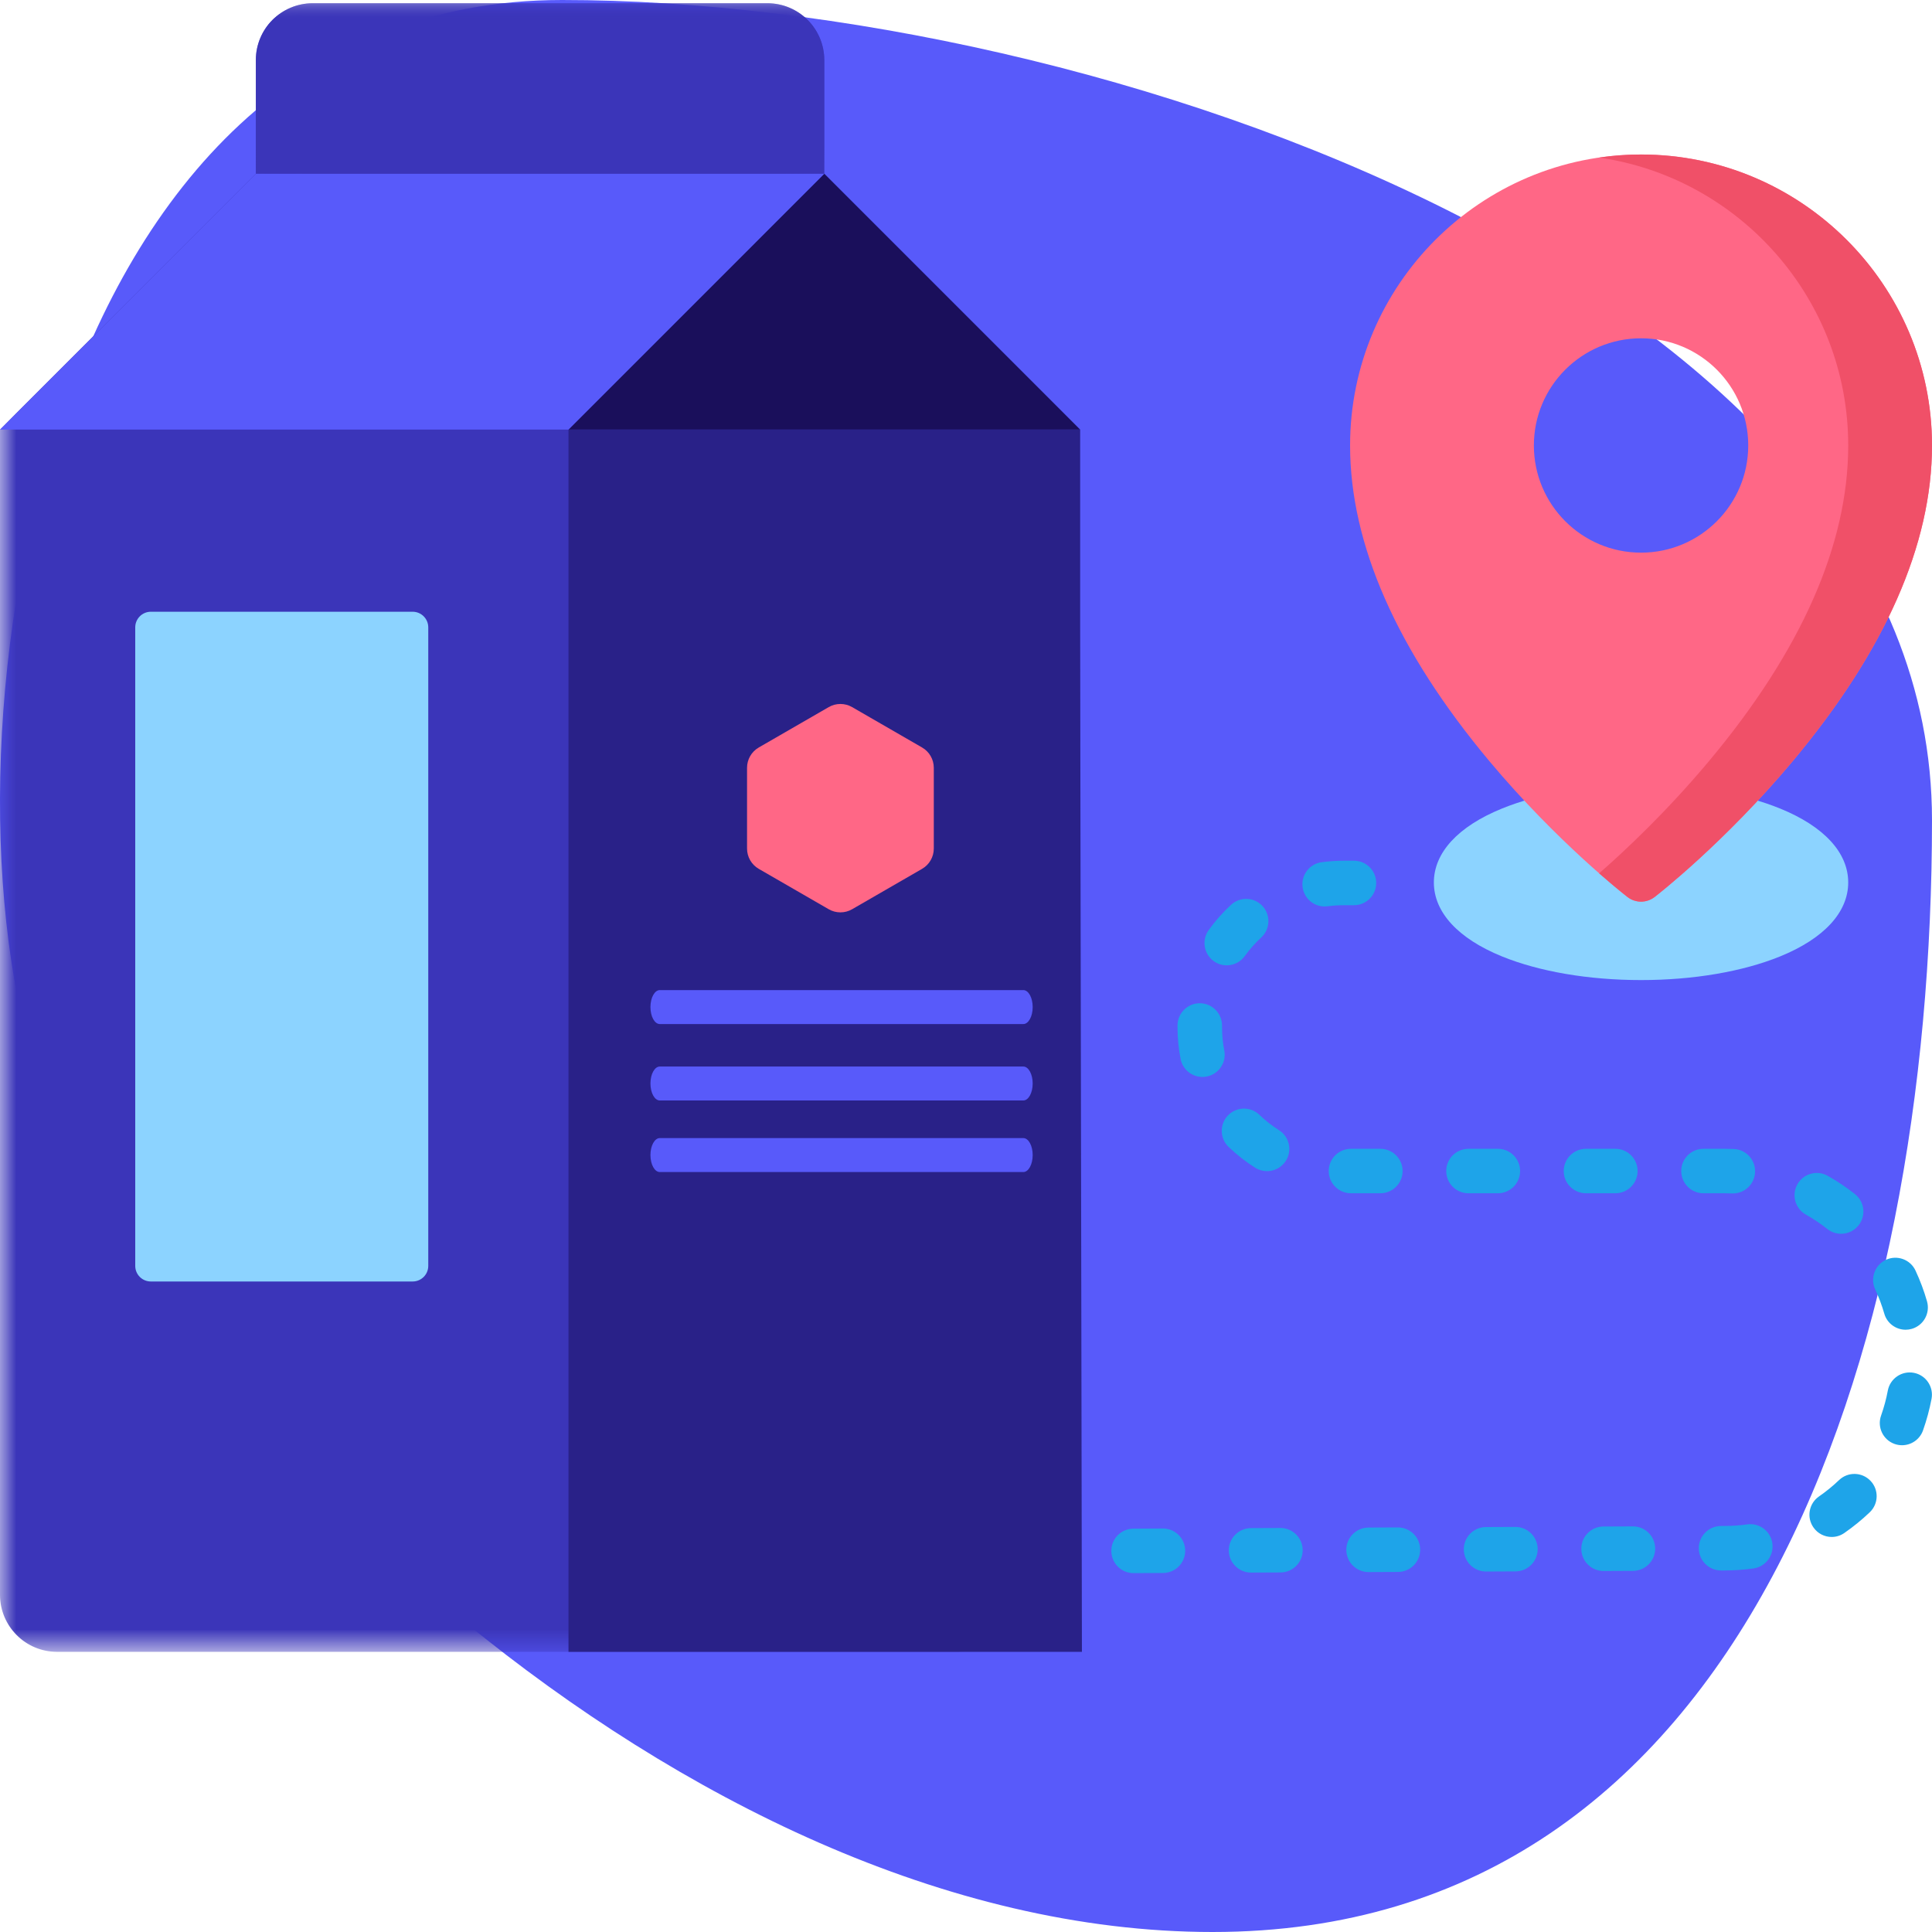 <?xml version="1.0" encoding="UTF-8"?>
<svg width="60px" height="60px" viewBox="0 0 60 60" version="1.1" xmlns="http://www.w3.org/2000/svg" xmlns:xlink="http://www.w3.org/1999/xlink">
    <!-- Generator: sketchtool 56.3 (101010) - https://sketch.com -->
    <title>D1F3E1CF-FB06-4372-BBDE-24D721D39F54</title>
    <desc>Created with sketchtool.</desc>
    <defs>
        <polygon id="path-1" points="4e-05 0.001 33.544 0.001 33.544 51.2 4e-05 51.2"></polygon>
        <polygon id="path-3" points="0.045 0.001 17.699 0.001 17.699 5.298 0.045 5.298"></polygon>
    </defs>
    <g id="WD---Site-vitrine" stroke="none" stroke-width="1" fill="none" fill-rule="evenodd">
        <g id="Desktop---Home-HD" transform="translate(-570, -1760)">
            <g id="Group-51" transform="translate(331, 1652)">
                <g id="Group-53" transform="translate(239, 108)">
                    <path d="M37.658,60 C54.232,60 60,42.045 60,25.477 C60,8.908 34.032,8.8817842e-14 17.457,8.8817842e-14 C0.883,8.8817842e-14 -2.121,23.707 1.199,33.468 C4.519,43.228 21.083,60 37.658,60 Z" id="Oval" fill="#585AFA"></path>
                    <g id="Group-31" transform="translate(0, 0)">
                        <path d="M55.286,25.111 C54.12,24.636 52.585,24.375 50.964,24.375 C49.343,24.375 47.808,24.636 46.642,25.111 C45.28,25.666 44.53,26.481 44.53,27.406 C44.53,28.33 45.28,29.146 46.642,29.701 C47.808,30.176 49.342,30.437 50.964,30.437 C52.585,30.437 54.12,30.176 55.286,29.701 C56.648,29.146 57.398,28.33 57.398,27.406 C57.398,26.481 56.648,25.666 55.286,25.111" id="Fill-1" fill="#8CD3FF"></path>
                        <path d="M54.293,13.834 C54.293,15.672 52.802,17.163 50.964,17.163 C49.126,17.163 47.636,15.672 47.636,13.834 C47.636,11.996 49.126,10.506 50.964,10.506 C52.802,10.506 54.293,11.996 54.293,13.834 M50.964,4.799 C45.982,4.799 41.928,8.852 41.928,13.834 C41.928,16.911 43.387,20.213 46.262,23.648 C48.372,26.167 50.454,27.789 50.542,27.857 C50.666,27.953 50.815,28.001 50.964,28.001 C51.113,28.001 51.262,27.953 51.387,27.857 C51.475,27.789 53.557,26.167 55.666,23.648 C58.542,20.213 60,16.911 60,13.834 C60,8.852 55.946,4.799 50.964,4.799" id="Fill-3" fill="#FF6786"></path>
                        <path d="M50.964,4.798 C50.523,4.798 50.088,4.831 49.663,4.893 C54.031,5.525 57.398,9.294 57.398,13.834 C57.398,16.911 55.94,20.213 53.065,23.648 C51.768,25.196 50.483,26.405 49.663,27.122 C50.177,27.573 50.508,27.83 50.541,27.856 C50.666,27.953 50.815,28.001 50.964,28.001 C51.113,28.001 51.262,27.953 51.387,27.856 C51.475,27.788 53.557,26.167 55.666,23.647 C58.542,20.213 60,16.911 60,13.834 C60,8.852 55.946,4.798 50.964,4.798" id="Fill-5" fill="#F05068"></path>
                        <path d="M41.137,28.151 C40.796,28.151 40.5,27.899 40.453,27.552 C40.403,27.173 40.669,26.826 41.047,26.776 C41.273,26.746 41.504,26.73 41.733,26.73 L42.048,26.73 C42.43,26.73 42.739,27.04 42.739,27.421 C42.739,27.803 42.43,28.112 42.048,28.112 L41.733,28.112 C41.564,28.112 41.395,28.123 41.229,28.145 C41.198,28.149 41.168,28.151 41.137,28.151 L41.137,28.151 Z M38.097,29.979 C37.957,29.979 37.816,29.937 37.694,29.849 C37.385,29.627 37.314,29.195 37.536,28.885 C37.741,28.601 37.975,28.336 38.232,28.099 C38.513,27.84 38.95,27.858 39.208,28.138 C39.467,28.418 39.449,28.855 39.169,29.114 C38.98,29.288 38.808,29.482 38.658,29.691 C38.523,29.879 38.312,29.979 38.097,29.979 L38.097,29.979 Z M37.342,33.445 C37.018,33.445 36.729,33.217 36.665,32.887 C36.601,32.562 36.569,32.228 36.569,31.895 L36.569,31.84 C36.574,31.462 36.882,31.157 37.26,31.157 C37.263,31.157 37.265,31.157 37.268,31.157 C37.65,31.162 37.955,31.475 37.951,31.856 L37.951,31.895 C37.951,32.14 37.974,32.385 38.021,32.623 C38.094,32.997 37.849,33.36 37.475,33.433 C37.43,33.441 37.386,33.445 37.342,33.445 L37.342,33.445 Z M39.349,36.371 C39.223,36.371 39.096,36.337 38.981,36.265 C38.685,36.078 38.407,35.86 38.154,35.617 C37.88,35.353 37.871,34.915 38.135,34.641 C38.4,34.366 38.837,34.357 39.112,34.622 C39.297,34.8 39.501,34.96 39.718,35.097 C40.041,35.3 40.138,35.727 39.934,36.049 C39.803,36.257 39.578,36.371 39.349,36.371 L39.349,36.371 Z M42.868,37.058 L41.956,37.058 C41.574,37.058 41.265,36.749 41.265,36.368 C41.265,35.986 41.574,35.677 41.956,35.677 L42.868,35.677 C43.249,35.677 43.559,35.986 43.559,36.368 C43.559,36.749 43.25,37.058 42.868,37.058 L42.868,37.058 Z M46.517,37.058 L45.605,37.058 C45.223,37.058 44.914,36.749 44.914,36.368 C44.914,35.986 45.223,35.677 45.605,35.677 L46.517,35.677 C46.899,35.677 47.208,35.986 47.208,36.368 C47.208,36.749 46.899,37.058 46.517,37.058 L46.517,37.058 Z M50.166,37.058 L49.254,37.058 C48.873,37.058 48.563,36.749 48.563,36.368 C48.563,35.986 48.873,35.677 49.254,35.677 L50.166,35.677 C50.548,35.677 50.857,35.986 50.857,36.368 C50.857,36.749 50.548,37.058 50.166,37.058 L50.166,37.058 Z M53.816,37.064 C53.805,37.064 53.795,37.064 53.785,37.063 C53.707,37.06 53.63,37.058 53.552,37.058 L52.903,37.058 C52.521,37.058 52.212,36.749 52.212,36.368 C52.212,35.986 52.521,35.677 52.903,35.677 L53.552,35.677 C53.649,35.677 53.748,35.679 53.846,35.683 C54.227,35.7 54.522,36.023 54.505,36.404 C54.489,36.775 54.183,37.064 53.816,37.064 L53.816,37.064 Z M57.178,38.316 C57.028,38.316 56.877,38.268 56.75,38.168 C56.54,38.002 56.315,37.851 56.083,37.72 C55.75,37.533 55.633,37.111 55.82,36.779 C56.007,36.447 56.429,36.329 56.761,36.516 C57.056,36.682 57.34,36.873 57.606,37.083 C57.906,37.32 57.957,37.754 57.72,38.053 C57.584,38.226 57.382,38.316 57.178,38.316 L57.178,38.316 Z M59.181,41.296 C58.881,41.296 58.604,41.098 58.518,40.795 C58.444,40.539 58.349,40.286 58.236,40.043 C58.075,39.697 58.224,39.286 58.57,39.125 C58.916,38.964 59.327,39.113 59.488,39.459 C59.631,39.767 59.752,40.088 59.845,40.414 C59.95,40.781 59.739,41.163 59.372,41.269 C59.308,41.287 59.244,41.296 59.181,41.296 L59.181,41.296 Z M59.069,44.883 C58.992,44.883 58.914,44.87 58.837,44.843 C58.478,44.715 58.291,44.32 58.419,43.961 C58.508,43.709 58.579,43.448 58.628,43.185 C58.699,42.811 59.06,42.564 59.435,42.634 C59.81,42.705 60.056,43.066 59.986,43.441 C59.923,43.774 59.833,44.105 59.72,44.425 C59.619,44.707 59.353,44.883 59.069,44.883 L59.069,44.883 Z M56.885,47.732 C56.666,47.732 56.451,47.628 56.317,47.434 C56.099,47.121 56.177,46.691 56.491,46.473 C56.711,46.321 56.921,46.15 57.114,45.965 C57.39,45.702 57.828,45.712 58.091,45.989 C58.354,46.265 58.343,46.702 58.067,46.965 C57.822,47.199 57.556,47.415 57.278,47.608 C57.158,47.692 57.021,47.732 56.885,47.732 L56.885,47.732 Z M53.449,48.772 C53.069,48.772 52.76,48.465 52.758,48.085 C52.756,47.703 53.064,47.393 53.446,47.391 L53.575,47.39 C53.806,47.389 54.038,47.373 54.264,47.341 C54.641,47.289 54.99,47.553 55.042,47.931 C55.095,48.309 54.831,48.658 54.453,48.71 C54.166,48.749 53.873,48.77 53.581,48.772 L53.452,48.772 L53.449,48.772 Z M49.8,48.789 C49.42,48.789 49.111,48.482 49.109,48.101 C49.107,47.72 49.415,47.409 49.797,47.407 L50.709,47.403 L50.712,47.403 C51.092,47.403 51.401,47.71 51.403,48.091 C51.405,48.472 51.097,48.783 50.715,48.785 L49.803,48.789 L49.8,48.789 Z M46.151,48.805 C45.771,48.805 45.462,48.498 45.46,48.118 C45.458,47.736 45.766,47.425 46.148,47.424 L47.06,47.42 L47.063,47.42 C47.443,47.42 47.752,47.727 47.754,48.107 C47.756,48.489 47.448,48.799 47.066,48.801 L46.154,48.805 L46.151,48.805 Z M42.502,48.822 C42.122,48.822 41.813,48.515 41.811,48.134 C41.809,47.753 42.117,47.442 42.499,47.44 L43.411,47.436 L43.414,47.436 C43.794,47.436 44.103,47.743 44.105,48.124 C44.106,48.505 43.799,48.816 43.417,48.818 L42.505,48.822 L42.502,48.822 Z M38.853,48.838 C38.473,48.838 38.164,48.531 38.162,48.151 C38.16,47.769 38.468,47.459 38.85,47.457 L39.762,47.453 L39.765,47.453 C40.145,47.453 40.454,47.76 40.456,48.141 C40.457,48.522 40.15,48.833 39.768,48.834 L38.856,48.838 L38.853,48.838 Z M35.204,48.855 C34.824,48.855 34.515,48.548 34.513,48.167 C34.511,47.786 34.819,47.475 35.201,47.474 L36.113,47.469 L36.116,47.469 C36.496,47.469 36.805,47.777 36.807,48.157 C36.809,48.539 36.501,48.849 36.119,48.851 L35.207,48.855 L35.204,48.855 Z" id="Fill-7" fill="#1EA4E9"></path>
                        <g id="Group-11" transform="translate(0, 0.099)">
                            <mask id="mask-2" fill="white">
                                <use xlink:href="#path-1"></use>
                            </mask>
                            <g id="Clip-10"></g>
                            <path d="M33.544,13.242 L33.544,22.952 L27.48,22.952 C27.236,22.952 27.003,23.052 26.835,23.229 C26.668,23.406 26.582,23.645 26.597,23.888 L27.921,45.021 L28.204,49.54 C28.257,50.471 29.027,51.199 29.96,51.2 L1.766,51.2 C0.792,51.197 0.003,50.408 4e-05,49.434 L4e-05,13.242 L7.945,5.298 L7.945,1.766 C7.947,0.793 8.736,0.004 9.71,0.001 L23.834,0.001 C24.808,0.004 25.597,0.793 25.599,1.766 L25.599,5.298 L33.544,13.242 Z" id="Fill-9" fill="#3B35B9" mask="url(#mask-2)"></path>
                        </g>
                        <polygon id="Fill-12" fill="#1A0F5B" points="33.544 13.341 17.655 13.341 25.599 5.396"></polygon>
                        <polygon id="Fill-14" fill="#292188" points="33.6 51.299 17.655 51.299 17.655 13.341 33.544 13.341 33.544 19.52"></polygon>
                        <polygon id="Fill-16" fill="#585AFA" points="25.599 5.396 17.655 13.341 2e-05 13.341 7.945 5.396"></polygon>
                        <g id="Group-20" transform="translate(7.9, 0.099)">
                            <mask id="mask-4" fill="white">
                                <use xlink:href="#path-3"></use>
                            </mask>
                            <g id="Clip-19"></g>
                            <path d="M17.699,1.766 L17.699,5.298 L0.045,5.298 L0.045,1.766 C0.047,0.793 0.836,0.004 1.81,0.001 L15.934,0.001 C16.908,0.004 17.697,0.793 17.699,1.766" id="Fill-18" fill="#3B35B9" mask="url(#mask-4)"></path>
                        </g>
                        <path d="M12.815,39.798 L4.685,39.798 C4.417,39.798 4.2,39.581 4.2,39.314 L4.2,19.483 C4.2,19.216 4.417,18.998 4.685,18.998 L12.815,18.998 C13.083,18.998 13.3,19.216 13.3,19.483 L13.3,39.314 C13.3,39.581 13.083,39.798 12.815,39.798" id="Fill-21" fill="#8CD3FF"></path>
                        <path d="M29,26.352 L29,23.845 C29,23.584 28.861,23.344 28.636,23.214 L26.464,21.96 C26.239,21.83 25.961,21.83 25.736,21.96 L23.564,23.214 C23.339,23.344 23.2,23.584 23.2,23.845 L23.2,26.352 C23.2,26.613 23.339,26.853 23.564,26.983 L25.736,28.237 C25.961,28.367 26.239,28.367 26.464,28.237 L28.636,26.983 C28.861,26.853 29,26.613 29,26.352" id="Fill-23" fill="#FF6786"></path>
                        <path d="M31.78,30.748 L20.491,30.748 C20.33,30.748 20.2,30.985 20.2,31.276 C20.2,31.567 20.33,31.803 20.491,31.803 L31.78,31.803 C31.941,31.803 32.071,31.567 32.071,31.276 C32.071,30.985 31.941,30.748 31.78,30.748" id="Fill-25" fill="#585AFA"></path>
                        <path d="M31.78,33.122 L20.491,33.122 C20.33,33.122 20.2,33.358 20.2,33.649 C20.2,33.94 20.33,34.176 20.491,34.176 L31.78,34.176 C31.941,34.176 32.071,33.94 32.071,33.649 C32.071,33.358 31.941,33.122 31.78,33.122" id="Fill-27" fill="#585AFA"></path>
                        <path d="M31.78,35.344 L20.491,35.344 C20.33,35.344 20.2,35.58 20.2,35.871 C20.2,36.163 20.33,36.399 20.491,36.399 L31.78,36.399 C31.941,36.399 32.071,36.163 32.071,35.871 C32.071,35.58 31.941,35.344 31.78,35.344" id="Fill-29" fill="#585AFA"></path>
                    </g>
                </g>
            </g>
        </g>
    </g>
</svg>